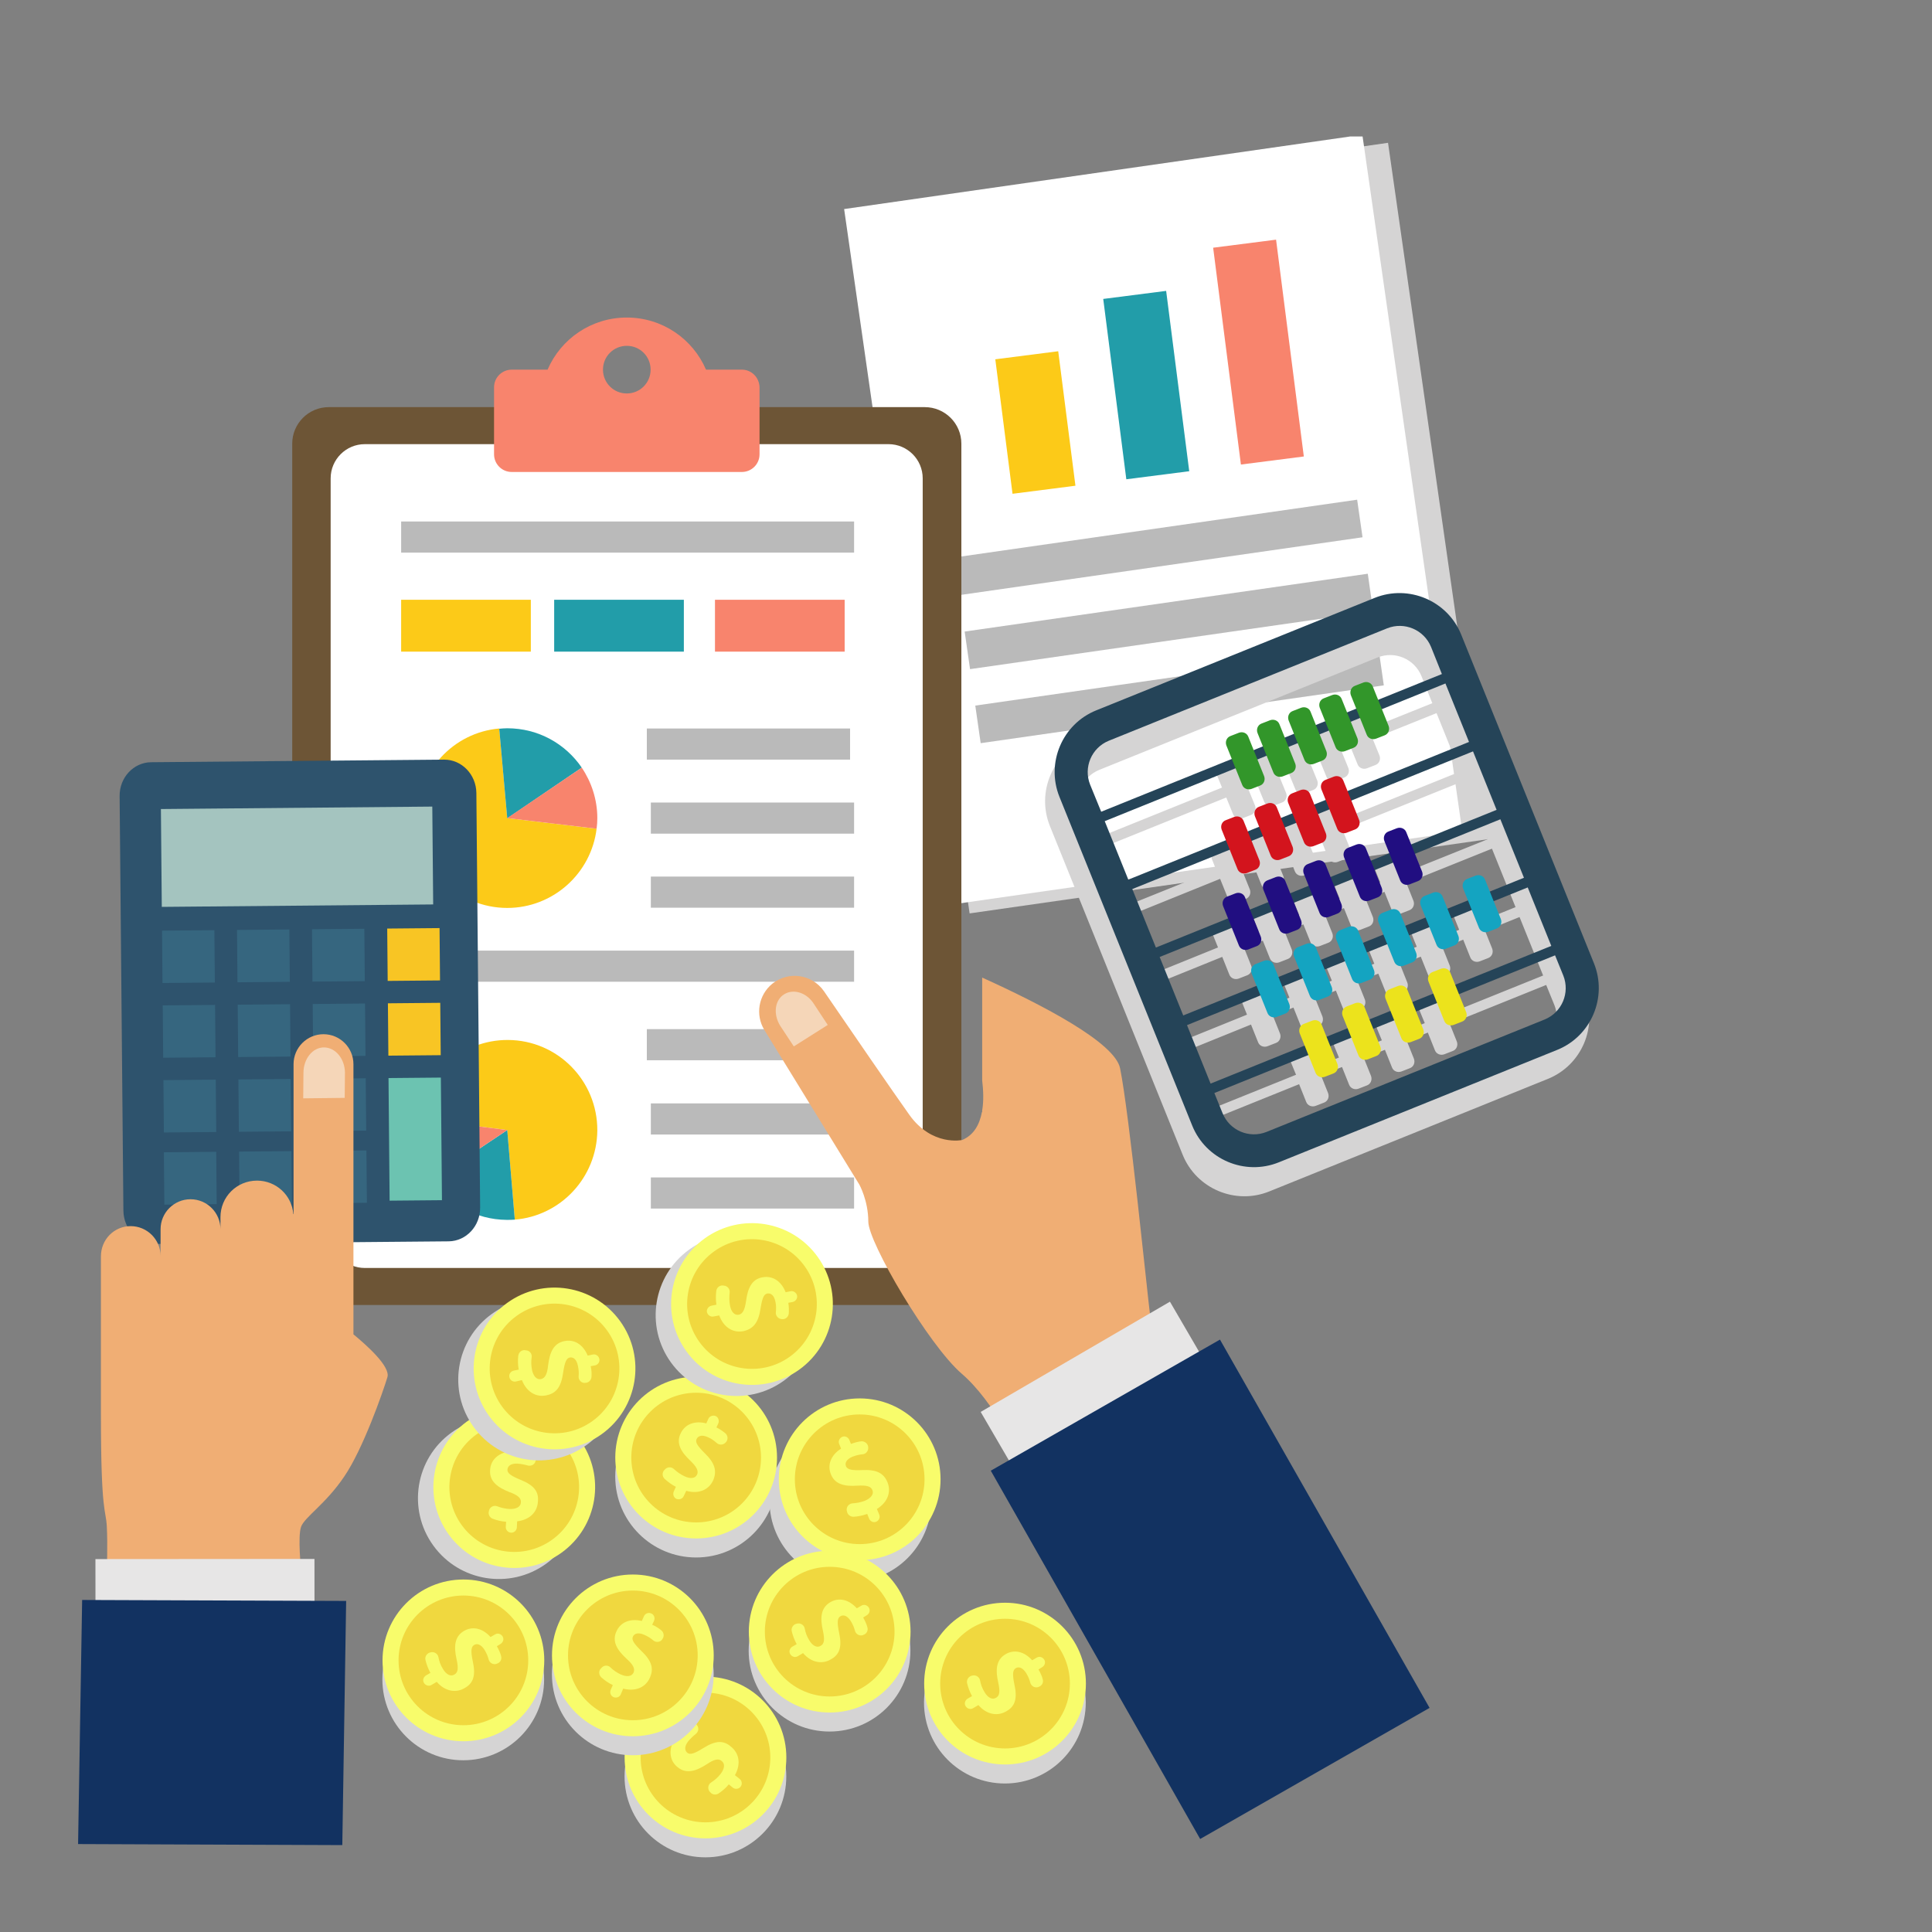<?xml version="1.0" encoding="UTF-8" standalone="no"?>
<!-- Generator: Adobe Illustrator 18.0.0, SVG Export Plug-In . SVG Version: 6.00 Build 0)  -->

<svg
   xmlns:a="http://ns.adobe.com/AdobeSVGViewerExtensions/3.0/"
   xmlns:dc="http://purl.org/dc/elements/1.1/"
   xmlns:cc="http://creativecommons.org/ns#"
   xmlns:rdf="http://www.w3.org/1999/02/22-rdf-syntax-ns#"
   xmlns:svg="http://www.w3.org/2000/svg"
   xmlns="http://www.w3.org/2000/svg"
   xmlns:xlink="http://www.w3.org/1999/xlink"
   xmlns:sodipodi="http://sodipodi.sourceforge.net/DTD/sodipodi-0.dtd"
   xmlns:inkscape="http://www.inkscape.org/namespaces/inkscape"
   version="1.1"
   id="Layer_1"
   x="0px"
   y="0px"
   viewBox="0 0 980 980"
   enable-background="new 0 0 1400 980"
   xml:space="preserve"
   sodipodi:docname="payroll2.svg"
   width="980"
   height="980"
   inkscape:version="1.0.1 (3bc2e813f5, 2020-09-07)"><rect x="0" y="0" width="980" height="980" fill="#808080" stroke="none"/><defs
   id="defs14404" /><sodipodi:namedview
   pagecolor="#ffffff"
   bordercolor="#666666"
   borderopacity="1"
   objecttolerance="10"
   gridtolerance="10"
   guidetolerance="10"
   inkscape:pageopacity="0"
   inkscape:pageshadow="2"
   inkscape:window-width="1366"
   inkscape:window-height="705"
   id="namedview14402"
   showgrid="false"
   inkscape:zoom="0.54897959"
   inkscape:cx="860.30016"
   inkscape:cy="403.38268"
   inkscape:window-x="-8"
   inkscape:window-y="-8"
   inkscape:window-maximized="1"
   inkscape:current-layer="g14395" />
<g
   id="g14399">
	
	
	<g
   id="g14397"
   transform="translate(-224.052,-78.327)">
		<defs
   id="defs13985">
			<rect
   id="SVGID_1_"
   width="1400"
   height="980"
   x="0"
   y="0" />
		</defs>
		<clipPath
   id="SVGID_2_">
			<use
   xlink:href="#SVGID_1_"
   overflow="visible"
   id="use13987"
   x="0"
   y="0"
   width="100%"
   height="100%" />
		</clipPath>
		<g
   id="g16127"
   transform="translate(-80.149,151.19)"><g
     clip-path="url(#SVGID_2_)"
     id="g14395"
     transform="translate(78.327,-3.643)"><circle
   fill="#d5d4d4"
   a:adobe-blending-mode="multiply"
   cx="583.694"
   cy="831.888"
   r="41.02"
   id="circle14036-2"
   style="stroke-width:1.196" /><circle
   fill="#d5d4d4"
   a:adobe-blending-mode="multiply"
   cx="735.598"
   cy="794.431"
   r="41.02"
   id="circle14038-9"
   style="stroke-width:1.196" /><circle
   fill="#d5d4d4"
   a:adobe-blending-mode="multiply"
   cx="578.977"
   cy="679.785"
   r="41.02"
   id="circle14040-0"
   style="stroke-width:1.196" /><rect
   x="654.615"
   y="134.958"
   transform="rotate(-8.146)"
   fill="#d5d4d4"
   a:adobe-blending-mode="multiply"
   width="265.493"
   height="356.861"
   id="rect14044-8"
   style="stroke-width:1.196" /><g
   id="g14138-0"
   transform="matrix(1.196,0,0,1.196,242.97,-418.436)"><rect
     x="363.6"
     y="363.5"
     transform="matrix(0.99,-0.142,0.142,0.99,-67.861,72.421)"
     fill="#ffffff"
     width="222"
     height="298.4"
     id="rect14122-9" /><rect
     x="390.4"
     y="516.2"
     transform="matrix(0.99,-0.142,0.142,0.99,-69.47,72.839)"
     fill="#bababa"
     width="172.7"
     height="16.1"
     id="rect14124-7" /><rect
     x="394.9"
     y="547.6"
     transform="matrix(0.99,-0.142,0.142,0.99,-73.875,73.793)"
     fill="#bababa"
     width="172.7"
     height="16.1"
     id="rect14126-5" /><rect
     x="399.4"
     y="579"
     transform="matrix(0.99,-0.142,0.142,0.99,-78.28,74.746)"
     fill="#bababa"
     width="172.7"
     height="16.1"
     id="rect14128-3" /><g
     id="g14136-6"><rect
       x="411.5"
       y="442.2"
       transform="matrix(0.992,-0.127,0.127,0.992,-56.535,57.969)"
       fill="#fcca18"
       width="26.9"
       height="57.5"
       id="rect14130-0" /><rect
       x="458.5"
       y="416.5"
       transform="matrix(0.992,-0.127,0.127,0.992,-54.12,63.834)"
       fill="#229da9"
       width="26.9"
       height="77.1"
       id="rect14132-7" /><rect
       x="506.1"
       y="394.7"
       transform="matrix(0.992,-0.127,0.127,0.992,-51.952,69.78)"
       fill="#f8846d"
       width="26.9"
       height="92.7"
       id="rect14134-3" /></g></g><g
   id="g14184-8"
   transform="matrix(1.196,0,0,1.196,-289.081,-429.248)"><path
     fill="#6d5536"
     d="M 822.8,854.5 H 570 c -8.5,0 -15.5,-6.9 -15.5,-15.5 V 489.2 c 0,-8.5 6.9,-15.5 15.5,-15.5 h 252.8 c 8.5,0 15.5,6.9 15.5,15.5 V 839 c -0.1,8.6 -7,15.5 -15.5,15.5 z"
     id="path14140-7" /><path
     fill="#ffffff"
     d="M 807.4,838.8 H 585.3 c -8,0 -14.5,-6.5 -14.5,-14.5 V 503.9 c 0,-8 6.5,-14.5 14.5,-14.5 h 222.1 c 8,0 14.5,6.5 14.5,14.5 v 320.4 c 0,8 -6.5,14.5 -14.5,14.5 z"
     id="path14142-1" /><path
     fill="#f8846d"
     d="M 745.2,457.8 H 730 c -5.6,-13 -18.5,-22.1 -33.6,-22.1 -15.1,0 -28,9.1 -33.6,22.1 h -15.2 c -4.1,0 -7.5,3.3 -7.5,7.5 v 28.4 c 0,4.1 3.3,7.5 7.5,7.5 h 97.6 c 4.1,0 7.5,-3.3 7.5,-7.5 v -28.4 c -0.1,-4.2 -3.4,-7.5 -7.5,-7.5 z m -48.8,10.1 c -5.6,0 -10.1,-4.5 -10.1,-10.1 0,-5.6 4.5,-10.1 10.1,-10.1 5.6,0 10.1,4.5 10.1,10.1 0,5.6 -4.5,10.1 -10.1,10.1 z"
     id="path14144-9" /><rect
     x="704.9"
     y="610"
     fill="#bababa"
     width="86.2"
     height="13.2"
     id="rect14146-6" /><rect
     x="706.6"
     y="641.4"
     fill="#bababa"
     width="86.2"
     height="13.2"
     id="rect14148-2" /><rect
     x="706.6"
     y="672.8"
     fill="#bababa"
     width="86.2"
     height="13.2"
     id="rect14150-5" /><rect
     x="704.9"
     y="737.5"
     fill="#bababa"
     width="86.2"
     height="13.2"
     id="rect14152-2" /><rect
     x="706.6"
     y="769"
     fill="#bababa"
     width="86.2"
     height="13.2"
     id="rect14154-2" /><rect
     x="706.6"
     y="800.4"
     fill="#bababa"
     width="86.2"
     height="13.2"
     id="rect14156-4" /><rect
     x="600.7"
     y="704.2"
     fill="#bababa"
     width="192.1"
     height="13.2"
     id="rect14158-5" /><rect
     x="600.7"
     y="522.2"
     fill="#bababa"
     width="192.1"
     height="13.2"
     id="rect14160-5" /><rect
     x="600.7"
     y="555.4"
     fill="#fcca18"
     width="55"
     height="22"
     id="rect14162-5" /><rect
     x="665.6"
     y="555.4"
     fill="#229da9"
     width="55"
     height="22"
     id="rect14164-0" /><rect
     x="733.8"
     y="555.4"
     fill="#f8846d"
     width="55"
     height="22"
     id="rect14166-6" /><g
     id="g14174-4"><path
       fill="#fcca18"
       d="m 645.7,648 -3.4,-38 c -19.5,1.7 -34.7,18.1 -34.7,38 0,21.1 17.1,38.1 38.1,38.1 19.5,0 35.6,-14.7 37.9,-33.6 z"
       id="path14168-4" /><path
       fill="#229da9"
       d="m 677.3,626.6 c -6.9,-10.1 -18.4,-16.7 -31.6,-16.7 -1.1,0 -2.3,0.1 -3.4,0.2 l 3.4,38 z"
       id="path14170-9" /><path
       fill="#f8846d"
       d="m 677.3,626.6 -31.6,21.4 37.9,4.5 c 0.2,-1.5 0.3,-3 0.3,-4.5 0,-7.9 -2.5,-15.3 -6.6,-21.4 z"
       id="path14172-1" /></g><g
     id="g14182-1"><path
       fill="#fcca18"
       d="m 645.7,780.3 3.2,38 c 19.5,-1.6 34.8,-17.9 35,-37.8 0.1,-21.1 -16.8,-38.3 -37.9,-38.4 -19.5,-0.1 -35.7,14.5 -38.1,33.4 z"
       id="path14176-6" /><path
       fill="#229da9"
       d="m 614,801.5 c 6.8,10.1 18.3,16.8 31.5,16.9 1.1,0 2.3,0 3.4,-0.1 l -3.2,-38 z"
       id="path14178-1" /><path
       fill="#f8846d"
       d="m 614,801.5 31.7,-21.2 -37.8,-4.8 c -0.2,1.5 -0.3,3 -0.3,4.5 -0.1,8 2.3,15.4 6.4,21.5 z"
       id="path14180-1" /></g></g><path
   fill="#f0ae74"
   d="m 809.349,598.739 c -1.555,-12.198 -10.644,-103.089 -15.308,-126.051 -2.631,-13.036 -39.107,-32.051 -69.962,-46.043 v 52.142 c 0.598,5.023 0.837,10.405 0,15.308 v 0.837 l -0.12,-0.12 c -1.196,6.338 -4.066,11.72 -10.046,14.232 0,0 -15.308,3.349 -26.789,-12.796 -7.774,-10.883 -29.779,-42.934 -43.293,-62.667 -5.98,-8.611 -17.939,-10.405 -26.191,-3.827 -7.056,5.74 -8.73,15.786 -4.066,23.44 l 48.196,78.453 c 0,0 4.545,8.132 4.545,18.776 0,10.644 30.616,62.667 47.359,77.137 16.863,14.471 29.779,42.814 29.779,42.814 l 74.865,-41.26 c 0.239,0.239 -7.415,-18.059 -8.969,-30.377 z"
   id="path14186-1"
   style="stroke-width:1.196" /><path
   fill="#f5d6b8"
   d="m 623.622,435.136 c -4.784,2.99 -5.621,10.046 -2.033,15.906 l 6.936,10.524 17.221,-10.883 -6.936,-10.524 c -3.588,-5.86 -10.405,-8.013 -15.188,-5.023 z"
   id="path14188-4"
   style="stroke-width:1.196" /><rect
   x="-410.501"
   y="-953.48"
   transform="rotate(149.781)"
   fill="#e7e6e6"
   width="111.101"
   height="30.376"
   id="rect14190-0"
   style="stroke-width:1.196" /><polygon
   fill="#123261"
   points="930.5,1082.1 841.7,925.9 938.9,870.3 1027.8,1026.5 "
   id="polygon14192-8"
   transform="matrix(1.196,0,0,1.196,-278.227,-430.596)" /><g
   id="g14232-9"
   transform="matrix(1.196,0,0,1.196,-289.081,-429.248)"><path
     fill="#2e536d"
     d="m 619,623.2 -124.4,1.1 c -7.4,0.1 -13.4,6.5 -13.3,14.4 l 1.6,175.8 c 0.1,7.9 6.2,14.2 13.6,14.1 l 124.4,-1.1 c 7.4,-0.1 13.4,-6.5 13.3,-14.4 l -1.6,-175.8 c -0.1,-7.8 -6.2,-14.1 -13.6,-14.1 z"
     id="path14198-9" /><rect
     x="499.1"
     y="643.5"
     transform="matrix(1,-0.009,0.009,1,-6.083,5.146)"
     fill="#a4c4bf"
     width="115.1"
     height="41.5"
     id="rect14200-8" /><rect
     x="499.5"
     y="695.5"
     transform="matrix(1,-0.009,0.009,1,-6.475,4.724)"
     fill="#36667f"
     width="22.2"
     height="22.2"
     id="rect14202-9" /><rect
     x="531.3"
     y="695.2"
     transform="matrix(1,-0.009,0.009,1,-6.471,5.016)"
     fill="#36667f"
     width="22.2"
     height="22.2"
     id="rect14204-1" /><rect
     x="563.1"
     y="694.9"
     transform="matrix(1,-0.009,0.009,1,-6.467,5.309)"
     fill="#36667f"
     width="22.2"
     height="22.2"
     id="rect14206-4" /><rect
     x="595"
     y="694.6"
     transform="matrix(1,-0.009,0.009,1,-6.463,5.602)"
     fill="#f8c524"
     width="22.2"
     height="22.2"
     id="rect14208-6" /><rect
     x="499.8"
     y="727.2"
     transform="matrix(1,-0.009,0.009,1,-6.766,4.728)"
     fill="#36667f"
     width="22.2"
     height="22.2"
     id="rect14210-5" /><rect
     x="531.6"
     y="726.9"
     transform="matrix(1,-0.009,0.009,1,-6.762,5.021)"
     fill="#36667f"
     width="22.2"
     height="22.2"
     id="rect14212-2" /><rect
     x="563.4"
     y="726.6"
     transform="matrix(1,-0.009,0.009,1,-6.758,5.313)"
     fill="#36667f"
     width="22.2"
     height="22.2"
     id="rect14214-6" /><rect
     x="595.3"
     y="726.3"
     transform="matrix(1,-0.009,0.009,1,-6.754,5.606)"
     fill="#f8c524"
     width="22.2"
     height="22.2"
     id="rect14216-9" /><rect
     x="500.1"
     y="758.9"
     transform="matrix(1,-0.009,0.009,1,-7.057,4.732)"
     fill="#36667f"
     width="22.2"
     height="22.2"
     id="rect14218-3" /><rect
     x="531.9"
     y="758.6"
     transform="matrix(1,-0.009,0.009,1,-7.053,5.024)"
     fill="#36667f"
     width="22.2"
     height="22.2"
     id="rect14220-6" /><rect
     x="563.7"
     y="758.3"
     transform="matrix(1,-0.009,0.009,1,-7.049,5.317)"
     fill="#36667f"
     width="22.2"
     height="22.2"
     id="rect14222-6" /><rect
     x="500.3"
     y="789.5"
     transform="matrix(1,-0.009,0.009,1,-7.338,4.736)"
     fill="#36667f"
     width="22.2"
     height="22.2"
     id="rect14224-9" /><rect
     x="532.2"
     y="789.2"
     transform="matrix(1,-0.009,0.009,1,-7.335,5.028)"
     fill="#36667f"
     width="22.2"
     height="22.2"
     id="rect14226-8" /><rect
     x="564"
     y="788.9"
     transform="matrix(1,-0.009,0.009,1,-7.33,5.321)"
     fill="#36667f"
     width="22.2"
     height="22.2"
     id="rect14228-8" /><rect
     x="595.7"
     y="758"
     transform="matrix(1,-0.009,0.009,1,-7.182,5.612)"
     fill="#6cc3b1"
     width="22.2"
     height="52"
     id="rect14230-4" /></g><path
   fill="#f0ae74"
   d="m 292.14,552.728 c 8.371,0 15.188,6.817 15.188,15.188 v -13.634 c 0,-8.371 6.817,-15.188 15.188,-15.188 8.371,0 15.188,6.817 15.188,15.188 v -6.099 c 0,-10.285 8.252,-18.537 18.537,-18.537 9.687,0 17.7,7.415 18.417,16.982 h 0.12 v -76.061 c 0,-8.371 6.817,-15.188 15.188,-15.188 8.371,0 15.188,6.817 15.188,15.188 v 137.053 c 6.817,5.621 18.896,16.384 17.221,21.766 -2.272,7.534 -12.438,36.595 -21.885,50.349 -9.328,13.873 -20.092,20.57 -21.885,25.473 -1.794,4.903 0,21.885 0,21.885 H 280.061 c 0,0 0.478,-12.438 0,-21.885 -0.478,-9.328 -2.99,-5.621 -2.99,-57.165 v -80.008 c 0,-8.491 6.697,-15.308 15.069,-15.308 z"
   id="path14234-2"
   style="stroke-width:1.196" /><path
   fill="#f5d6b8"
   d="m 390.206,462.077 c 5.74,0 10.524,5.621 10.644,12.677 l -0.12,12.916 -21.048,0.239 0.12,-12.916 c 0,-7.176 4.664,-12.916 10.405,-12.916 z"
   id="path14236-9"
   style="stroke-width:1.196" /><rect
   x="-384.858"
   y="-752.197"
   transform="rotate(179.958)"
   fill="#e7e6e6"
   width="111.102"
   height="30.377"
   id="rect14238-5-5"
   style="stroke-width:1.196" /><g
   id="g14248-1"
   transform="matrix(1.196,0,0,1.196,87.982,-135.977)"><circle
     fill="#f8fc6b"
     cx="414.5"
     cy="801.2"
     r="34.3"
     id="circle14242-3" /><circle
     fill="#f0d83f"
     cx="414.5"
     cy="801.2"
     r="27.5"
     id="circle14244-5" /><path
     fill="#f8fc6b"
     d="m 413.6,797.2 c -3.7,2.3 -5.6,3 -6.8,2 -1,-0.8 -1.5,-2.5 0.4,-4.9 1.1,-1.3 2.2,-2.3 3.1,-3 1.2,-0.9 1.6,-2.6 0.6,-3.8 l -0.1,-0.2 c -0.9,-1.2 -2.5,-1.4 -3.7,-0.5 -1,0.8 -2.2,1.8 -3.3,3.1 l -1.5,-1.2 c -1,-0.8 -2.5,-0.6 -3.3,0.4 -0.8,1 -0.6,2.5 0.4,3.3 l 1.7,1.4 c -2.4,4.6 -1.7,9 1.7,11.6 3.6,2.9 7.7,1.6 12.2,-1.3 3.1,-2.1 5,-2.6 6.4,-1.4 1.5,1.2 1.2,3.3 -0.5,5.5 -1.2,1.5 -2.6,2.7 -4,3.6 -1.3,0.8 -1.6,2.6 -0.7,3.8 l 0.3,0.3 c 0.8,1.1 2.4,1.3 3.5,0.6 1.5,-1 3.1,-2.3 4.4,-3.9 l 1.7,1.4 c 1,0.8 2.5,0.6 3.3,-0.4 v 0 c 0.8,-1 0.6,-2.5 -0.4,-3.3 l -2,-1.6 c 2.7,-4.9 1.7,-9.4 -1.7,-12.1 -3.2,-2.8 -6.6,-2.6 -11.7,0.6 z"
     id="path14246-3" /></g><g
   id="g14256-3"
   transform="matrix(1.196,0,0,1.196,-540.457,177.332)"><circle
     fill="#f8fc6b"
     cx="1067"
     cy="507.9"
     r="34.3"
     id="circle14250-2" /><circle
     fill="#f0d83f"
     cx="1067"
     cy="507.9"
     r="27.5"
     id="circle14252-7" /><path
     fill="#f8fc6b"
     d="m 1071,508.4 c -0.9,-4.3 -0.8,-6.2 0.5,-7 1.1,-0.7 2.8,-0.6 4.5,2.1 0.9,1.5 1.4,2.8 1.7,4 0.4,1.5 1.9,2.3 3.3,1.9 l 0.2,-0.1 c 1.4,-0.4 2.2,-1.8 1.8,-3.2 -0.3,-1.2 -0.9,-2.6 -1.8,-4.2 l 1.6,-1 c 1.1,-0.7 1.5,-2.1 0.8,-3.2 -0.7,-1.1 -2.1,-1.5 -3.2,-0.8 l -1.9,1.1 c -3.5,-3.9 -7.8,-4.7 -11.4,-2.5 -3.9,2.4 -4.2,6.6 -3,11.9 0.8,3.7 0.7,5.6 -0.9,6.5 -1.6,1 -3.5,0 -4.9,-2.4 -1,-1.6 -1.6,-3.3 -1.9,-5 -0.3,-1.5 -1.9,-2.4 -3.3,-2 l -0.4,0.1 c -1.3,0.4 -2.1,1.8 -1.8,3.1 0.4,1.7 1.1,3.7 2.1,5.5 l -1.9,1.1 c -1.1,0.7 -1.5,2.1 -0.8,3.2 v 0 c 0.7,1.1 2.1,1.5 3.2,0.8 l 2.2,-1.3 c 3.6,4.2 8.3,4.8 11.9,2.6 3.6,-2 4.7,-5.3 3.4,-11.2 z"
     id="path14254-8" /></g><circle
   fill="#d5d4d4"
   a:adobe-blending-mode="multiply"
   cx="657.24"
   cy="692.124"
   r="41.02"
   id="circle14258-5"
   style="stroke-width:1.196" /><g
   id="g14266-0"
   transform="matrix(1.196,0,0,1.196,-67.732,364.679)"><circle
     fill="#f8fc6b"
     cx="610.1"
     cy="264.6"
     r="34.3"
     id="circle14260-2" /><circle
     fill="#f0d83f"
     cx="610.1"
     cy="264.6"
     r="27.5"
     id="circle14262-3" /><path
     fill="#f8fc6b"
     d="m 611.2,260.7 c -4.4,0.2 -6.3,-0.2 -6.9,-1.6 -0.5,-1.2 -0.1,-2.9 2.8,-4.1 1.6,-0.6 3,-0.9 4.2,-1 1.5,-0.1 2.6,-1.5 2.4,-3 v -0.2 c -0.2,-1.4 -1.5,-2.4 -2.9,-2.3 -1.3,0.1 -2.7,0.5 -4.4,1.1 l -0.7,-1.7 c -0.5,-1.2 -1.9,-1.8 -3,-1.3 -1.2,0.5 -1.8,1.9 -1.3,3 l 0.8,2 c -4.4,2.8 -5.9,7 -4.3,10.9 1.7,4.3 5.9,5.2 11.3,4.8 3.8,-0.2 5.6,0.2 6.3,1.9 0.7,1.7 -0.6,3.4 -3.2,4.5 -1.8,0.7 -3.6,1 -5.2,1.1 -1.5,0.1 -2.7,1.4 -2.5,3 l 0.1,0.4 c 0.2,1.4 1.4,2.3 2.8,2.3 1.8,-0.1 3.8,-0.5 5.8,-1.2 l 0.8,2 c 0.5,1.2 1.9,1.8 3,1.3 v 0 c 1.2,-0.5 1.8,-1.9 1.3,-3 l -1,-2.4 c 4.7,-2.9 6.1,-7.4 4.5,-11.3 -1.6,-3.9 -4.6,-5.5 -10.7,-5.2 z"
     id="path14264-0" /></g><g
   id="g14274-2"
   transform="matrix(1.196,0,0,1.196,278.082,121.765)"><circle
     fill="#f8fc6b"
     cx="251.6"
     cy="458.5"
     r="34.3"
     id="circle14268-1" /><circle
     fill="#f0d83f"
     cx="251.6"
     cy="458.5"
     r="27.5"
     id="circle14270-0" /><path
     fill="#f8fc6b"
     d="m 255.3,456.7 c -3.1,-3.1 -4.2,-4.7 -3.5,-6.1 0.6,-1.2 2.1,-2 4.9,-0.7 1.6,0.7 2.7,1.6 3.6,2.4 1.1,1 2.8,0.9 3.8,-0.2 l 0.2,-0.2 c 0.9,-1.1 0.8,-2.7 -0.3,-3.7 -1,-0.8 -2.2,-1.7 -3.8,-2.5 L 261,444 c 0.5,-1.2 0,-2.6 -1.1,-3.1 -1.1,-0.5 -2.6,0 -3.1,1.1 l -0.9,2 c -5,-1.3 -9.1,0.4 -10.9,4.3 -2,4.2 0.2,7.8 4.1,11.5 2.7,2.6 3.6,4.3 2.9,5.9 -0.8,1.7 -2.9,1.9 -5.4,0.7 -1.7,-0.8 -3.2,-1.9 -4.4,-3 -1.1,-1.1 -2.9,-1 -3.9,0.2 l -0.3,0.3 c -0.9,1.1 -0.8,2.6 0.2,3.6 1.3,1.2 3,2.5 4.8,3.4 l -0.9,2 c -0.5,1.2 0,2.6 1.1,3.1 v 0 c 1.2,0.5 2.6,0 3.1,-1.1 l 1.1,-2.3 c 5.4,1.5 9.6,-0.5 11.4,-4.4 1.7,-4 0.8,-7.3 -3.5,-11.5 z"
     id="path14272-8" /></g><circle
   fill="#d5d4d4"
   a:adobe-blending-mode="multiply"
   cx="546.859"
   cy="780.104"
   r="41.02"
   id="circle14371-7"
   style="stroke-width:1.196" /><g
   id="g14379-4"
   transform="matrix(1.196,0,0,1.196,87.982,-135.977)"><circle
     fill="#f8fc6b"
     cx="383.7"
     cy="757.9"
     r="34.3"
     id="circle14373-7" /><circle
     fill="#f0d83f"
     cx="383.7"
     cy="757.9"
     r="27.5"
     id="circle14375-3" /><path
     fill="#f8fc6b"
     d="m 387.3,756 c -3.1,-3 -4.2,-4.7 -3.6,-6 0.5,-1.2 2,-2.1 4.9,-0.8 1.6,0.7 2.8,1.5 3.7,2.3 1.1,1 2.9,0.9 3.8,-0.3 l 0.1,-0.2 c 0.9,-1.1 0.7,-2.8 -0.4,-3.7 -1,-0.8 -2.2,-1.7 -3.9,-2.4 l 0.8,-1.7 c 0.5,-1.2 0,-2.6 -1.2,-3.1 -1.2,-0.5 -2.6,0 -3.1,1.2 l -0.9,2 c -5.1,-1.2 -9.1,0.6 -10.8,4.5 -1.9,4.2 0.3,7.8 4.3,11.5 2.8,2.5 3.7,4.2 3,5.9 -0.8,1.7 -2.9,1.9 -5.4,0.8 -1.7,-0.8 -3.2,-1.8 -4.4,-3 -1.1,-1.1 -2.9,-1 -3.9,0.3 l -0.3,0.3 c -0.9,1.1 -0.7,2.6 0.3,3.6 1.3,1.2 3,2.4 4.9,3.3 l -0.9,2 c -0.5,1.2 0,2.6 1.2,3.1 v 0 c 1.2,0.5 2.6,0 3.1,-1.2 l 1,-2.4 c 5.4,1.4 9.6,-0.7 11.3,-4.6 1.8,-3.9 0.8,-7.2 -3.6,-11.4 z"
     id="path14377-5" /></g><polygon
   fill="#123261"
   points="938.9,870.3 1027.8,1026.5 930.5,1082.1 841.7,925.9 "
   id="polygon14192-2-5-7"
   transform="matrix(1.034,0.346,-0.601,0.596,-46.313,-100.71)" /><g
   id="g16481"
   transform="rotate(54.181,673.79,569.795)"><circle
     fill="#d5d4d4"
     a:adobe-blending-mode="multiply"
     cx="657.785"
     cy="798.59"
     r="41.02"
     id="circle14036-2-4"
     style="stroke-width:1.196" /><circle
     fill="#d5d4d4"
     a:adobe-blending-mode="multiply"
     cx="653.069"
     cy="646.487"
     r="41.02"
     id="circle14040-0-0"
     style="stroke-width:1.196" /><g
     id="g14248-1-7"
     transform="matrix(1.196,0,0,1.196,162.073,-169.274)"><circle
       fill="#f8fc6b"
       cx="414.5"
       cy="801.2"
       r="34.3"
       id="circle14242-3-5" /><circle
       fill="#f0d83f"
       cx="414.5"
       cy="801.2"
       r="27.5"
       id="circle14244-5-4" /><path
       fill="#f8fc6b"
       d="m 413.6,797.2 c -3.7,2.3 -5.6,3 -6.8,2 -1,-0.8 -1.5,-2.5 0.4,-4.9 1.1,-1.3 2.2,-2.3 3.1,-3 1.2,-0.9 1.6,-2.6 0.6,-3.8 l -0.1,-0.2 c -0.9,-1.2 -2.5,-1.4 -3.7,-0.5 -1,0.8 -2.2,1.8 -3.3,3.1 l -1.5,-1.2 c -1,-0.8 -2.5,-0.6 -3.3,0.4 -0.8,1 -0.6,2.5 0.4,3.3 l 1.7,1.4 c -2.4,4.6 -1.7,9 1.7,11.6 3.6,2.9 7.7,1.6 12.2,-1.3 3.1,-2.1 5,-2.6 6.4,-1.4 1.5,1.2 1.2,3.3 -0.5,5.5 -1.2,1.5 -2.6,2.7 -4,3.6 -1.3,0.8 -1.6,2.6 -0.7,3.8 l 0.3,0.3 c 0.8,1.1 2.4,1.3 3.5,0.6 1.5,-1 3.1,-2.3 4.4,-3.9 l 1.7,1.4 c 1,0.8 2.5,0.6 3.3,-0.4 v 0 c 0.8,-1 0.6,-2.5 -0.4,-3.3 l -2,-1.6 c 2.7,-4.9 1.7,-9.4 -1.7,-12.1 -3.2,-2.8 -6.6,-2.6 -11.7,0.6 z"
       id="path14246-3-9" /></g><g
     id="g14274-2-4"
     transform="matrix(1.196,0,0,1.196,352.173,88.468)"><circle
       fill="#f8fc6b"
       cx="251.6"
       cy="458.5"
       r="34.3"
       id="circle14268-1-4" /><circle
       fill="#f0d83f"
       cx="251.6"
       cy="458.5"
       r="27.5"
       id="circle14270-0-8" /><path
       fill="#f8fc6b"
       d="m 255.3,456.7 c -3.1,-3.1 -4.2,-4.7 -3.5,-6.1 0.6,-1.2 2.1,-2 4.9,-0.7 1.6,0.7 2.7,1.6 3.6,2.4 1.1,1 2.8,0.9 3.8,-0.2 l 0.2,-0.2 c 0.9,-1.1 0.8,-2.7 -0.3,-3.7 -1,-0.8 -2.2,-1.7 -3.8,-2.5 L 261,444 c 0.5,-1.2 0,-2.6 -1.1,-3.1 -1.1,-0.5 -2.6,0 -3.1,1.1 l -0.9,2 c -5,-1.3 -9.1,0.4 -10.9,4.3 -2,4.2 0.2,7.8 4.1,11.5 2.7,2.6 3.6,4.3 2.9,5.9 -0.8,1.7 -2.9,1.9 -5.4,0.7 -1.7,-0.8 -3.2,-1.9 -4.4,-3 -1.1,-1.1 -2.9,-1 -3.9,0.2 l -0.3,0.3 c -0.9,1.1 -0.8,2.6 0.2,3.6 1.3,1.2 3,2.5 4.8,3.4 l -0.9,2 c -0.5,1.2 0,2.6 1.1,3.1 v 0 c 1.2,0.5 2.6,0 3.1,-1.1 l 1.1,-2.3 c 5.4,1.5 9.6,-0.5 11.4,-4.4 1.7,-4 0.8,-7.3 -3.5,-11.5 z"
       id="path14272-8-7" /></g><circle
     fill="#d5d4d4"
     a:adobe-blending-mode="multiply"
     cx="620.951"
     cy="746.806"
     r="41.02"
     id="circle14371-7-0"
     style="stroke-width:1.196" /><g
     id="g14379-4-5"
     transform="matrix(1.196,0,0,1.196,162.073,-169.274)"><circle
       fill="#f8fc6b"
       cx="383.7"
       cy="757.9"
       r="34.3"
       id="circle14373-7-9" /><circle
       fill="#f0d83f"
       cx="383.7"
       cy="757.9"
       r="27.5"
       id="circle14375-3-2" /><path
       fill="#f8fc6b"
       d="m 387.3,756 c -3.1,-3 -4.2,-4.7 -3.6,-6 0.5,-1.2 2,-2.1 4.9,-0.8 1.6,0.7 2.8,1.5 3.7,2.3 1.1,1 2.9,0.9 3.8,-0.3 l 0.1,-0.2 c 0.9,-1.1 0.7,-2.8 -0.4,-3.7 -1,-0.8 -2.2,-1.7 -3.9,-2.4 l 0.8,-1.7 c 0.5,-1.2 0,-2.6 -1.2,-3.1 -1.2,-0.5 -2.6,0 -3.1,1.2 l -0.9,2 c -5.1,-1.2 -9.1,0.6 -10.8,4.5 -1.9,4.2 0.3,7.8 4.3,11.5 2.8,2.5 3.7,4.2 3,5.9 -0.8,1.7 -2.9,1.9 -5.4,0.8 -1.7,-0.8 -3.2,-1.8 -4.4,-3 -1.1,-1.1 -2.9,-1 -3.9,0.3 l -0.3,0.3 c -0.9,1.1 -0.7,2.6 0.3,3.6 1.3,1.2 3,2.4 4.9,3.3 l -0.9,2 c -0.5,1.2 0,2.6 1.2,3.1 v 0 c 1.2,0.5 2.6,0 3.1,-1.2 l 1,-2.4 c 5.4,1.4 9.6,-0.7 11.3,-4.6 1.8,-3.9 0.8,-7.2 -3.6,-11.4 z"
       id="path14377-5-7" /></g></g><circle
   fill="#d5d4d4"
   a:adobe-blending-mode="multiply"
   cx="646.654"
   cy="768.078"
   r="41.02"
   id="circle14038-9-4"
   style="stroke-width:1.196" /><g
   id="g14256-3-8"
   transform="matrix(1.196,0,0,1.196,-629.401,150.979)"><circle
     fill="#f8fc6b"
     cx="1067"
     cy="507.9"
     r="34.3"
     id="circle14250-2-4" /><circle
     fill="#f0d83f"
     cx="1067"
     cy="507.9"
     r="27.5"
     id="circle14252-7-9" /><path
     fill="#f8fc6b"
     d="m 1071,508.4 c -0.9,-4.3 -0.8,-6.2 0.5,-7 1.1,-0.7 2.8,-0.6 4.5,2.1 0.9,1.5 1.4,2.8 1.7,4 0.4,1.5 1.9,2.3 3.3,1.9 l 0.2,-0.1 c 1.4,-0.4 2.2,-1.8 1.8,-3.2 -0.3,-1.2 -0.9,-2.6 -1.8,-4.2 l 1.6,-1 c 1.1,-0.7 1.5,-2.1 0.8,-3.2 -0.7,-1.1 -2.1,-1.5 -3.2,-0.8 l -1.9,1.1 c -3.5,-3.9 -7.8,-4.7 -11.4,-2.5 -3.9,2.4 -4.2,6.6 -3,11.9 0.8,3.7 0.7,5.6 -0.9,6.5 -1.6,1 -3.5,0 -4.9,-2.4 -1,-1.6 -1.6,-3.3 -1.9,-5 -0.3,-1.5 -1.9,-2.4 -3.3,-2 l -0.4,0.1 c -1.3,0.4 -2.1,1.8 -1.8,3.1 0.4,1.7 1.1,3.7 2.1,5.5 l -1.9,1.1 c -1.1,0.7 -1.5,2.1 -0.8,3.2 v 0 c 0.7,1.1 2.1,1.5 3.2,0.8 l 2.2,-1.3 c 3.6,4.2 8.3,4.8 11.9,2.6 3.6,-2 4.7,-5.3 3.4,-11.2 z"
     id="path14254-8-8" /></g><circle
   fill="#d5d4d4"
   a:adobe-blending-mode="multiply"
   cx="460.855"
   cy="782.65"
   r="41.02"
   id="circle14038-9-3"
   style="stroke-width:1.196" /><g
   id="g14256-3-3"
   transform="matrix(1.196,0,0,1.196,-815.2,165.551)"><circle
     fill="#f8fc6b"
     cx="1067"
     cy="507.9"
     r="34.3"
     id="circle14250-2-9" /><circle
     fill="#f0d83f"
     cx="1067"
     cy="507.9"
     r="27.5"
     id="circle14252-7-3" /><path
     fill="#f8fc6b"
     d="m 1071,508.4 c -0.9,-4.3 -0.8,-6.2 0.5,-7 1.1,-0.7 2.8,-0.6 4.5,2.1 0.9,1.5 1.4,2.8 1.7,4 0.4,1.5 1.9,2.3 3.3,1.9 l 0.2,-0.1 c 1.4,-0.4 2.2,-1.8 1.8,-3.2 -0.3,-1.2 -0.9,-2.6 -1.8,-4.2 l 1.6,-1 c 1.1,-0.7 1.5,-2.1 0.8,-3.2 -0.7,-1.1 -2.1,-1.5 -3.2,-0.8 l -1.9,1.1 c -3.5,-3.9 -7.8,-4.7 -11.4,-2.5 -3.9,2.4 -4.2,6.6 -3,11.9 0.8,3.7 0.7,5.6 -0.9,6.5 -1.6,1 -3.5,0 -4.9,-2.4 -1,-1.6 -1.6,-3.3 -1.9,-5 -0.3,-1.5 -1.9,-2.4 -3.3,-2 l -0.4,0.1 c -1.3,0.4 -2.1,1.8 -1.8,3.1 0.4,1.7 1.1,3.7 2.1,5.5 l -1.9,1.1 c -1.1,0.7 -1.5,2.1 -0.8,3.2 v 0 c 0.7,1.1 2.1,1.5 3.2,0.8 l 2.2,-1.3 c 3.6,4.2 8.3,4.8 11.9,2.6 3.6,-2 4.7,-5.3 3.4,-11.2 z"
     id="path14254-8-5" /></g><path
   fill="#d5d4d4"
   a:adobe-blending-mode="multiply"
   d="M 1029.549,434.212 962.218,267.499 c -6.936,-17.221 -26.669,-25.593 -43.891,-18.656 l -141.239,57.046 c -17.221,6.936 -25.593,26.669 -18.656,43.891 l 67.331,166.712 c 6.936,17.221 26.669,25.593 43.891,18.656 l 141.239,-57.046 c 17.341,-6.936 25.712,-26.669 18.657,-43.891 z M 773.979,343.56 c -3.468,-8.73 0.718,-18.656 9.448,-22.244 l 141.239,-57.046 c 8.73,-3.468 18.657,0.718 22.244,9.448 l 5.501,13.753 -32.41,13.036 -2.751,-6.697 c -0.718,-1.913 -2.87,-2.751 -4.784,-2.033 l -4.305,1.674 c -1.913,0.718 -2.751,2.87 -2.033,4.784 l 2.751,6.697 -4.664,1.913 -2.751,-6.697 c -0.718,-1.913 -2.87,-2.751 -4.784,-2.033 l -4.305,1.674 c -1.913,0.718 -2.751,2.87 -2.033,4.784 l 2.751,6.697 -4.664,1.913 -2.751,-6.697 c -0.718,-1.913 -2.87,-2.751 -4.784,-2.033 l -4.305,1.674 c -1.913,0.718 -2.751,2.87 -2.033,4.784 l 2.751,6.697 -4.664,1.913 -2.751,-6.697 c -0.718,-1.913 -2.87,-2.751 -4.784,-2.033 l -4.305,1.674 c -1.913,0.718 -2.751,2.87 -2.033,4.784 l 2.751,6.697 -4.664,1.913 -2.751,-6.697 c -0.718,-1.913 -2.87,-2.751 -4.784,-2.033 l -4.305,1.674 c -1.913,0.718 -2.751,2.87 -2.033,4.784 l 2.751,6.697 -66.374,26.789 z m 7.534,18.537 66.374,-26.789 3.468,8.491 c 0.718,1.913 2.87,2.751 4.784,2.033 l 4.305,-1.674 c 1.914,-0.718 2.751,-2.87 2.033,-4.784 l -3.468,-8.491 4.664,-1.913 3.468,8.491 c 0.718,1.913 2.87,2.751 4.784,2.033 l 4.305,-1.674 c 1.913,-0.718 2.751,-2.87 2.033,-4.784 l -3.468,-8.491 4.664,-1.913 3.468,8.491 c 0.718,1.913 2.87,2.751 4.784,2.033 l 4.305,-1.674 c 1.913,-0.718 2.751,-2.87 2.033,-4.784 l -3.468,-8.491 4.664,-1.913 3.468,8.491 c 0.718,1.913 2.87,2.751 4.784,2.033 l 4.305,-1.674 c 1.913,-0.718 2.751,-2.87 2.033,-4.784 l -3.468,-8.491 4.664,-1.913 3.468,8.491 c 0.718,1.913 2.87,2.751 4.784,2.033 l 4.305,-1.674 c 1.913,-0.718 2.751,-2.87 2.033,-4.784 l -3.468,-8.491 32.41,-13.036 11.959,29.659 -61.71,24.875 -2.153,-5.382 c -0.718,-1.913 -2.87,-2.751 -4.784,-2.033 l -4.305,1.674 c -1.913,0.718 -2.751,2.87 -2.033,4.784 l 2.153,5.382 -5.86,2.392 -2.153,-5.382 c -0.718,-1.913 -2.87,-2.751 -4.784,-2.033 l -4.305,1.674 c -1.913,0.718 -2.751,2.87 -2.033,4.784 l 2.153,5.382 -5.86,2.392 -2.153,-5.382 c -0.718,-1.913 -2.87,-2.751 -4.784,-2.033 l -4.305,1.674 c -1.913,0.718 -2.751,2.87 -2.033,4.784 l 2.153,5.382 -5.86,2.392 -2.153,-5.382 c -0.718,-1.913 -2.87,-2.751 -4.784,-2.033 l -4.305,1.674 c -1.913,0.718 -2.751,2.87 -2.033,4.784 l 2.153,5.382 -49.272,19.852 z m 13.873,34.443 49.392,-19.972 3.947,9.807 c 0.718,1.913 2.87,2.751 4.784,2.033 l 4.305,-1.674 c 1.913,-0.718 2.751,-2.87 2.033,-4.784 l -3.947,-9.807 5.86,-2.392 3.946,9.807 c 0.718,1.913 2.87,2.751 4.784,2.033 l 4.305,-1.674 c 1.913,-0.718 2.751,-2.87 2.033,-4.784 l -3.946,-9.807 5.86,-2.392 3.947,9.807 c 0.718,1.913 2.87,2.751 4.784,2.033 l 4.305,-1.674 c 1.913,-0.718 2.751,-2.87 2.033,-4.784 l -3.946,-9.807 5.86,-2.392 3.947,9.807 c 0.718,1.913 2.87,2.751 4.784,2.033 l 4.305,-1.674 c 1.913,-0.718 2.751,-2.87 2.033,-4.784 l -3.947,-9.807 61.71,-24.875 11.959,29.659 -43.412,17.461 -2.511,-6.219 c -0.718,-1.913 -2.87,-2.751 -4.784,-2.033 l -4.305,1.674 c -1.913,0.718 -2.751,2.87 -2.033,4.784 l 2.511,6.219 -9.448,3.827 -2.511,-6.219 c -0.718,-1.913 -2.87,-2.751 -4.784,-2.033 l -4.305,1.674 c -1.913,0.718 -2.751,2.87 -2.033,4.784 l 2.511,6.219 -9.448,3.827 -2.511,-6.219 c -0.718,-1.913 -2.87,-2.751 -4.784,-2.033 l -4.305,1.674 c -1.913,0.718 -2.751,2.87 -2.033,4.784 l 2.511,6.219 -9.448,3.827 -2.511,-6.219 c -0.718,-1.913 -2.87,-2.751 -4.784,-2.033 l -4.305,1.674 c -1.913,0.718 -2.751,2.87 -2.033,4.784 l 2.511,6.219 -9.448,3.827 -2.511,-6.219 c -0.718,-1.913 -2.87,-2.751 -4.784,-2.033 l -4.305,1.674 c -1.913,0.718 -2.751,2.87 -2.033,4.784 l 2.511,6.219 -36.595,14.829 z m 13.873,34.443 36.595,-14.829 3.588,8.969 c 0.718,1.913 2.87,2.751 4.784,2.033 l 4.305,-1.674 c 1.913,-0.718 2.751,-2.87 2.033,-4.784 l -3.588,-8.969 9.448,-3.827 3.588,8.969 c 0.718,1.913 2.87,2.751 4.784,2.033 l 4.305,-1.674 c 1.913,-0.718 2.751,-2.87 2.033,-4.784 l -3.588,-8.969 9.448,-3.827 3.588,8.969 c 0.718,1.913 2.87,2.751 4.784,2.033 l 4.305,-1.674 c 1.913,-0.718 2.751,-2.87 2.033,-4.784 l -3.588,-8.969 9.448,-3.827 3.588,8.969 c 0.718,1.913 2.87,2.751 4.784,2.033 l 4.305,-1.674 c 1.913,-0.718 2.751,-2.87 2.033,-4.784 l -3.588,-8.969 9.448,-3.827 3.588,8.969 c 0.718,1.913 2.87,2.751 4.784,2.033 l 4.305,-1.674 c 1.913,-0.718 2.751,-2.87 2.033,-4.784 l -3.588,-8.969 43.412,-17.461 11.959,29.659 -17.461,7.056 -2.511,-6.219 c -0.718,-1.913 -2.87,-2.751 -4.784,-2.033 l -4.305,1.674 c -1.913,0.718 -2.751,2.87 -2.033,4.784 l 2.511,6.219 -10.405,4.186 -2.511,-6.219 c -0.718,-1.913 -2.87,-2.751 -4.784,-2.033 l -4.305,1.674 c -1.913,0.718 -2.751,2.87 -2.033,4.784 l 2.511,6.219 -10.405,4.186 -2.511,-6.219 c -0.718,-1.913 -2.87,-2.751 -4.784,-2.033 l -4.305,1.674 c -1.913,0.718 -2.751,2.87 -2.033,4.784 l 2.511,6.219 -10.405,4.186 -2.511,-6.219 c -0.718,-1.913 -2.87,-2.751 -4.784,-2.033 l -4.305,1.674 c -1.913,0.718 -2.751,2.87 -2.033,4.784 l 2.511,6.219 -10.405,4.186 -2.511,-6.219 c -0.718,-1.913 -2.87,-2.751 -4.784,-2.033 l -4.305,1.674 c -1.913,0.718 -2.751,2.87 -2.033,4.784 l 2.511,6.219 -10.405,4.186 -2.511,-6.219 c -0.718,-1.913 -2.87,-2.751 -4.784,-2.033 l -4.305,1.674 c -1.913,0.718 -2.751,2.87 -2.033,4.784 l 2.511,6.219 -37.193,15.069 z m 13.992,34.562 37.193,-15.069 3.588,8.969 c 0.718,1.913 2.87,2.751 4.784,2.033 l 4.305,-1.674 c 1.913,-0.718 2.751,-2.87 2.033,-4.784 l -3.588,-8.969 10.405,-4.186 3.588,8.969 c 0.718,1.913 2.87,2.751 4.784,2.033 l 4.305,-1.674 c 1.913,-0.718 2.751,-2.87 2.033,-4.784 l -3.588,-8.969 10.405,-4.186 3.588,8.969 c 0.718,1.913 2.87,2.751 4.784,2.033 l 4.305,-1.674 c 1.913,-0.718 2.751,-2.87 2.033,-4.784 l -3.588,-8.969 10.405,-4.186 3.588,8.969 c 0.718,1.913 2.87,2.751 4.784,2.033 l 4.305,-1.674 c 1.913,-0.718 2.751,-2.87 2.033,-4.784 l -3.588,-8.969 10.405,-4.186 3.588,8.969 c 0.718,1.913 2.87,2.751 4.784,2.033 l 4.305,-1.674 c 1.913,-0.718 2.751,-2.87 2.033,-4.784 l -3.588,-8.969 10.405,-4.186 3.588,8.969 c 0.718,1.913 2.87,2.751 4.784,2.033 l 4.305,-1.674 c 1.913,-0.718 2.751,-2.87 2.033,-4.784 l -3.588,-8.969 17.461,-7.056 11.959,29.659 -48.913,19.733 -2.511,-6.099 c -0.718,-1.913 -2.87,-2.751 -4.784,-2.033 l -4.305,1.674 c -1.913,0.718 -2.751,2.87 -2.033,4.784 l 2.511,6.099 -10.644,4.305 -2.511,-6.099 c -0.718,-1.913 -2.87,-2.751 -4.784,-2.033 l -4.305,1.674 c -1.913,0.718 -2.751,2.87 -2.033,4.784 l 2.511,6.099 -10.644,4.305 -2.511,-6.099 c -0.718,-1.913 -2.87,-2.751 -4.784,-2.033 l -4.305,1.674 c -1.913,0.718 -2.751,2.87 -2.033,4.784 l 2.511,6.099 -10.644,4.305 -2.511,-6.099 c -0.718,-1.913 -2.87,-2.751 -4.784,-2.033 l -4.305,1.674 c -1.913,0.718 -2.751,2.87 -2.033,4.784 l 2.511,6.099 -47.718,19.254 z m 181.422,-2.87 -141.119,57.046 c -8.73,3.468 -18.657,-0.718 -22.244,-9.448 l -4.186,-10.285 47.718,-19.254 3.588,8.969 c 0.718,1.913 2.87,2.751 4.784,2.033 l 4.305,-1.674 c 1.913,-0.718 2.751,-2.87 2.033,-4.784 l -3.588,-8.969 10.644,-4.305 3.588,8.969 c 0.718,1.913 2.87,2.751 4.784,2.033 l 4.305,-1.674 c 1.913,-0.718 2.751,-2.87 2.033,-4.784 l -3.588,-8.969 10.644,-4.305 3.588,8.969 c 0.718,1.913 2.87,2.751 4.784,2.033 l 4.305,-1.674 c 1.913,-0.718 2.751,-2.87 2.033,-4.784 l -3.588,-8.969 10.644,-4.305 3.588,8.969 c 0.718,1.913 2.87,2.751 4.784,2.033 l 4.305,-1.674 c 1.913,-0.718 2.751,-2.87 2.033,-4.784 l -3.588,-8.969 48.913,-19.733 4.186,10.285 c 3.349,8.491 -0.957,18.537 -9.687,22.005 z"
   id="path14042-7-9"
   style="stroke-width:1.196" /><g
   id="g14120-1-8"
   transform="matrix(1.196,0,0,1.196,-284.656,-444.197)"><path
     fill="#254458"
     d="m 1087.3,758.8 c 14.4,-5.8 21.4,-22.3 15.6,-36.7 l -56.3,-139.4 c -5.8,-14.4 -22.3,-21.4 -36.7,-15.6 l -118.1,47.7 c -14.4,5.8 -21.4,22.3 -15.6,36.7 l 56.3,139.4 c 5.8,14.4 22.3,21.4 36.7,15.6 z M 889.2,646.3 c -2.9,-7.3 0.6,-15.6 7.9,-18.6 L 1015.2,580 c 7.3,-2.9 15.6,0.6 18.6,7.9 l 4.6,11.5 -144.5,58.4 z m 6.2,15.5 144.5,-58.4 10,24.8 -144.5,58.4 z m 11.7,28.8 144.5,-58.4 10,24.8 -144.5,58.4 z m 11.6,28.8 144.5,-58.4 10,24.8 -144.5,58.4 z m 11.6,28.9 144.5,-58.4 10,24.8 -144.5,58.4 z m 15.1,37.4 -3.5,-8.6 144.5,-58.4 3.5,8.6 c 2.9,7.3 -0.6,15.6 -7.9,18.6 l -118,47.7 c -7.3,2.9 -15.6,-0.6 -18.6,-7.9 z"
     id="path14050-7-5" /><path
     fill="#d3141d"
     d="m 1001.6,665.3 c 1.6,-0.6 2.3,-2.4 1.7,-4 l -6.7,-16.7 c -0.6,-1.6 -2.4,-2.3 -4,-1.7 l -3.6,1.4 c -1.6,0.6 -2.3,2.4 -1.7,4 L 994,665 c 0.6,1.6 2.4,2.3 4,1.7 z"
     id="path14052-5-4" /><g
     id="g14056-0-6"><path
       fill="#14a4c1"
       d="m 1061.7,707.3 c 1.6,-0.6 2.3,-2.4 1.7,-4 l -6.7,-16.7 c -0.6,-1.6 -2.4,-2.3 -4,-1.7 l -3.6,1.4 c -1.6,0.6 -2.3,2.4 -1.7,4 l 6.7,16.7 c 0.6,1.6 2.4,2.3 4,1.7 z"
       id="path14054-0-8" /></g><g
     id="g14060-6-2"><path
       fill="#ece31c"
       d="m 1047,746.8 c 1.6,-0.6 2.3,-2.4 1.7,-4 l -6.7,-16.7 c -0.6,-1.6 -2.4,-2.3 -4,-1.7 l -3.6,1.4 c -1.6,0.6 -2.3,2.4 -1.7,4 l 6.7,16.7 c 0.6,1.6 2.4,2.3 4,1.7 z"
       id="path14058-2-6" /></g><g
     id="g14064-8-6"><path
       fill="#ece31c"
       d="m 1028.8,754.1 c 1.6,-0.6 2.3,-2.4 1.7,-4 l -6.7,-16.7 c -0.6,-1.6 -2.4,-2.3 -4,-1.7 l -3.6,1.4 c -1.6,0.6 -2.3,2.4 -1.7,4 l 6.7,16.7 c 0.6,1.6 2.4,2.3 4,1.7 z"
       id="path14062-4-3" /></g><g
     id="g14068-4-2"><path
       fill="#ece31c"
       d="m 1010.6,761.4 c 1.6,-0.6 2.3,-2.4 1.7,-4 l -6.7,-16.7 c -0.6,-1.6 -2.4,-2.3 -4,-1.7 l -3.6,1.4 c -1.6,0.6 -2.3,2.4 -1.7,4 l 6.7,16.7 c 0.6,1.6 2.4,2.3 4,1.7 z"
       id="path14066-1-6" /></g><g
     id="g14072-5-7"><path
       fill="#ece31c"
       d="m 992.4,768.8 c 1.6,-0.6 2.3,-2.4 1.7,-4 l -6.7,-16.7 c -0.6,-1.6 -2.4,-2.3 -4,-1.7 l -3.6,1.4 c -1.6,0.6 -2.3,2.4 -1.7,4 l 6.7,16.7 c 0.6,1.6 2.4,2.3 4,1.7 z"
       id="path14070-1-9" /></g><g
     id="g14076-7-7"><path
       fill="#14a4c1"
       d="m 1043.7,714.5 c 1.6,-0.6 2.3,-2.4 1.7,-4 l -6.7,-16.7 c -0.6,-1.6 -2.4,-2.3 -4,-1.7 l -3.6,1.4 c -1.6,0.6 -2.3,2.4 -1.7,4 l 6.7,16.7 c 0.6,1.6 2.4,2.3 4,1.7 z"
       id="path14074-1-3" /></g><g
     id="g14080-7-5"><path
       fill="#14a4c1"
       d="m 1025.8,721.7 c 1.6,-0.6 2.3,-2.4 1.7,-4 l -6.7,-16.7 c -0.6,-1.6 -2.4,-2.3 -4,-1.7 l -3.6,1.4 c -1.6,0.6 -2.3,2.4 -1.7,4 l 6.7,16.7 c 0.6,1.6 2.4,2.3 4,1.7 z"
       id="path14078-6-3" /></g><g
     id="g14084-7-5"><path
       fill="#14a4c1"
       d="m 1007.9,729 c 1.6,-0.6 2.3,-2.4 1.7,-4 l -6.7,-16.7 c -0.6,-1.6 -2.4,-2.3 -4,-1.7 l -3.6,1.4 c -1.6,0.6 -2.3,2.4 -1.7,4 l 6.7,16.7 c 0.6,1.6 2.4,2.3 4,1.7 z"
       id="path14082-6-1" /></g><g
     id="g14088-1-7"><path
       fill="#14a4c1"
       d="m 990,736.2 c 1.6,-0.6 2.3,-2.4 1.7,-4 L 985,715.5 c -0.6,-1.6 -2.4,-2.3 -4,-1.7 l -3.6,1.4 c -1.6,0.6 -2.3,2.4 -1.7,4 l 6.7,16.7 c 0.6,1.6 2.4,2.3 4,1.7 z"
       id="path14086-6-0" /></g><g
     id="g14092-4-4"><path
       fill="#14a4c1"
       d="m 972,743.4 c 1.6,-0.6 2.3,-2.4 1.7,-4 L 967,722.7 c -0.6,-1.6 -2.4,-2.3 -4,-1.7 l -3.6,1.4 c -1.6,0.6 -2.3,2.4 -1.7,4 l 6.7,16.7 c 0.6,1.6 2.4,2.3 4,1.7 z"
       id="path14090-9-5" /></g><path
     fill="#210e81"
     d="m 1028.3,687.2 c 1.6,-0.6 2.3,-2.4 1.7,-4 l -6.7,-16.7 c -0.6,-1.6 -2.4,-2.3 -4,-1.7 l -3.6,1.4 c -1.6,0.6 -2.3,2.4 -1.7,4 l 6.7,16.7 c 0.6,1.6 2.4,2.3 4,1.7 z"
     id="path14094-5-1" /><path
     fill="#210e81"
     d="m 1011.2,694.1 c 1.6,-0.6 2.3,-2.4 1.7,-4 l -6.7,-16.7 c -0.6,-1.6 -2.4,-2.3 -4,-1.7 l -3.6,1.4 c -1.6,0.6 -2.3,2.4 -1.7,4 l 6.7,16.7 c 0.6,1.6 2.4,2.3 4,1.7 z"
     id="path14096-8-2" /><path
     fill="#210e81"
     d="m 994.1,701 c 1.6,-0.6 2.3,-2.4 1.7,-4 l -6.7,-16.7 c -0.6,-1.6 -2.4,-2.3 -4,-1.7 l -3.6,1.4 c -1.6,0.6 -2.3,2.4 -1.7,4 l 6.7,16.7 c 0.6,1.6 2.4,2.3 4,1.7 z"
     id="path14098-0-4" /><path
     fill="#210e81"
     d="m 977,707.9 c 1.6,-0.6 2.3,-2.4 1.7,-4 L 972,687.2 c -0.6,-1.6 -2.4,-2.3 -4,-1.7 l -3.6,1.4 c -1.6,0.6 -2.3,2.4 -1.7,4 l 6.7,16.7 c 0.6,1.6 2.4,2.3 4,1.7 z"
     id="path14100-4-9" /><path
     fill="#210e81"
     d="m 959.9,714.8 c 1.6,-0.6 2.3,-2.4 1.7,-4 l -6.7,-16.7 c -0.6,-1.6 -2.4,-2.3 -4,-1.7 l -3.6,1.4 c -1.6,0.6 -2.3,2.4 -1.7,4 l 6.7,16.7 c 0.6,1.6 2.4,2.3 4,1.7 z"
     id="path14102-4-8" /><path
     fill="#d3141d"
     d="m 987.5,671 c 1.6,-0.6 2.3,-2.4 1.7,-4 l -6.7,-16.7 c -0.6,-1.6 -2.4,-2.3 -4,-1.7 l -3.6,1.4 c -1.6,0.6 -2.3,2.4 -1.7,4 l 6.7,16.7 c 0.6,1.6 2.4,2.3 4,1.7 z"
     id="path14104-9-3" /><path
     fill="#d3141d"
     d="m 973.4,676.7 c 1.6,-0.6 2.3,-2.4 1.7,-4 L 968.4,656 c -0.6,-1.6 -2.4,-2.3 -4,-1.7 l -3.6,1.4 c -1.6,0.6 -2.3,2.4 -1.7,4 l 6.7,16.7 c 0.6,1.6 2.4,2.3 4,1.7 z"
     id="path14106-5-0" /><path
     fill="#d3141d"
     d="m 959.3,682.4 c 1.6,-0.6 2.3,-2.4 1.7,-4 l -6.7,-16.7 c -0.6,-1.6 -2.4,-2.3 -4,-1.7 l -3.6,1.4 c -1.6,0.6 -2.3,2.4 -1.7,4 l 6.7,16.7 c 0.6,1.6 2.4,2.3 4,1.7 z"
     id="path14108-3-7" /><path
     fill="#32962a"
     d="m 1014.1,625.4 c 1.6,-0.6 2.3,-2.4 1.7,-4 l -6.7,-16.7 c -0.6,-1.6 -2.4,-2.3 -4,-1.7 l -3.6,1.4 c -1.6,0.6 -2.3,2.4 -1.7,4 l 6.7,16.7 c 0.6,1.6 2.4,2.3 4,1.7 z"
     id="path14110-3-3" /><path
     fill="#32962a"
     d="m 1000.9,630.7 c 1.6,-0.6 2.3,-2.4 1.7,-4 L 995.9,610 c -0.6,-1.6 -2.4,-2.3 -4,-1.7 l -3.6,1.4 c -1.6,0.6 -2.3,2.4 -1.7,4 l 6.7,16.7 c 0.6,1.6 2.4,2.3 4,1.7 z"
     id="path14112-1-5" /><path
     fill="#32962a"
     d="m 987.7,636.1 c 1.6,-0.6 2.3,-2.4 1.7,-4 l -6.7,-16.7 c -0.6,-1.6 -2.4,-2.3 -4,-1.7 l -3.6,1.4 c -1.6,0.6 -2.3,2.4 -1.7,4 l 6.7,16.7 c 0.6,1.6 2.4,2.3 4,1.7 z"
     id="path14114-9-5" /><path
     fill="#32962a"
     d="m 974.5,641.4 c 1.6,-0.6 2.3,-2.4 1.7,-4 l -6.7,-16.7 c -0.6,-1.6 -2.4,-2.3 -4,-1.7 l -3.6,1.4 c -1.6,0.6 -2.3,2.4 -1.7,4 l 6.7,16.7 c 0.6,1.6 2.4,2.3 4,1.7 z"
     id="path14116-6-2" /><path
     fill="#32962a"
     d="m 961.3,646.7 c 1.6,-0.6 2.3,-2.4 1.7,-4 L 956.3,626 c -0.6,-1.6 -2.4,-2.3 -4,-1.7 l -3.6,1.4 c -1.6,0.6 -2.3,2.4 -1.7,4 l 6.7,16.7 c 0.6,1.6 2.4,2.3 4,1.7 z"
     id="path14118-6-4" /></g>
			
				
			
				
			
				
			
				
			
			
			
				
			
			
			
			
			
			
				
			
			
			
			
			
			
			
			
			
			
			
			
			
			
			
			
			
			
			
			<g
   id="g14393">
				
				
				
				
				
				
			</g>
		</g></g>
	</g>
</g>
</svg>
